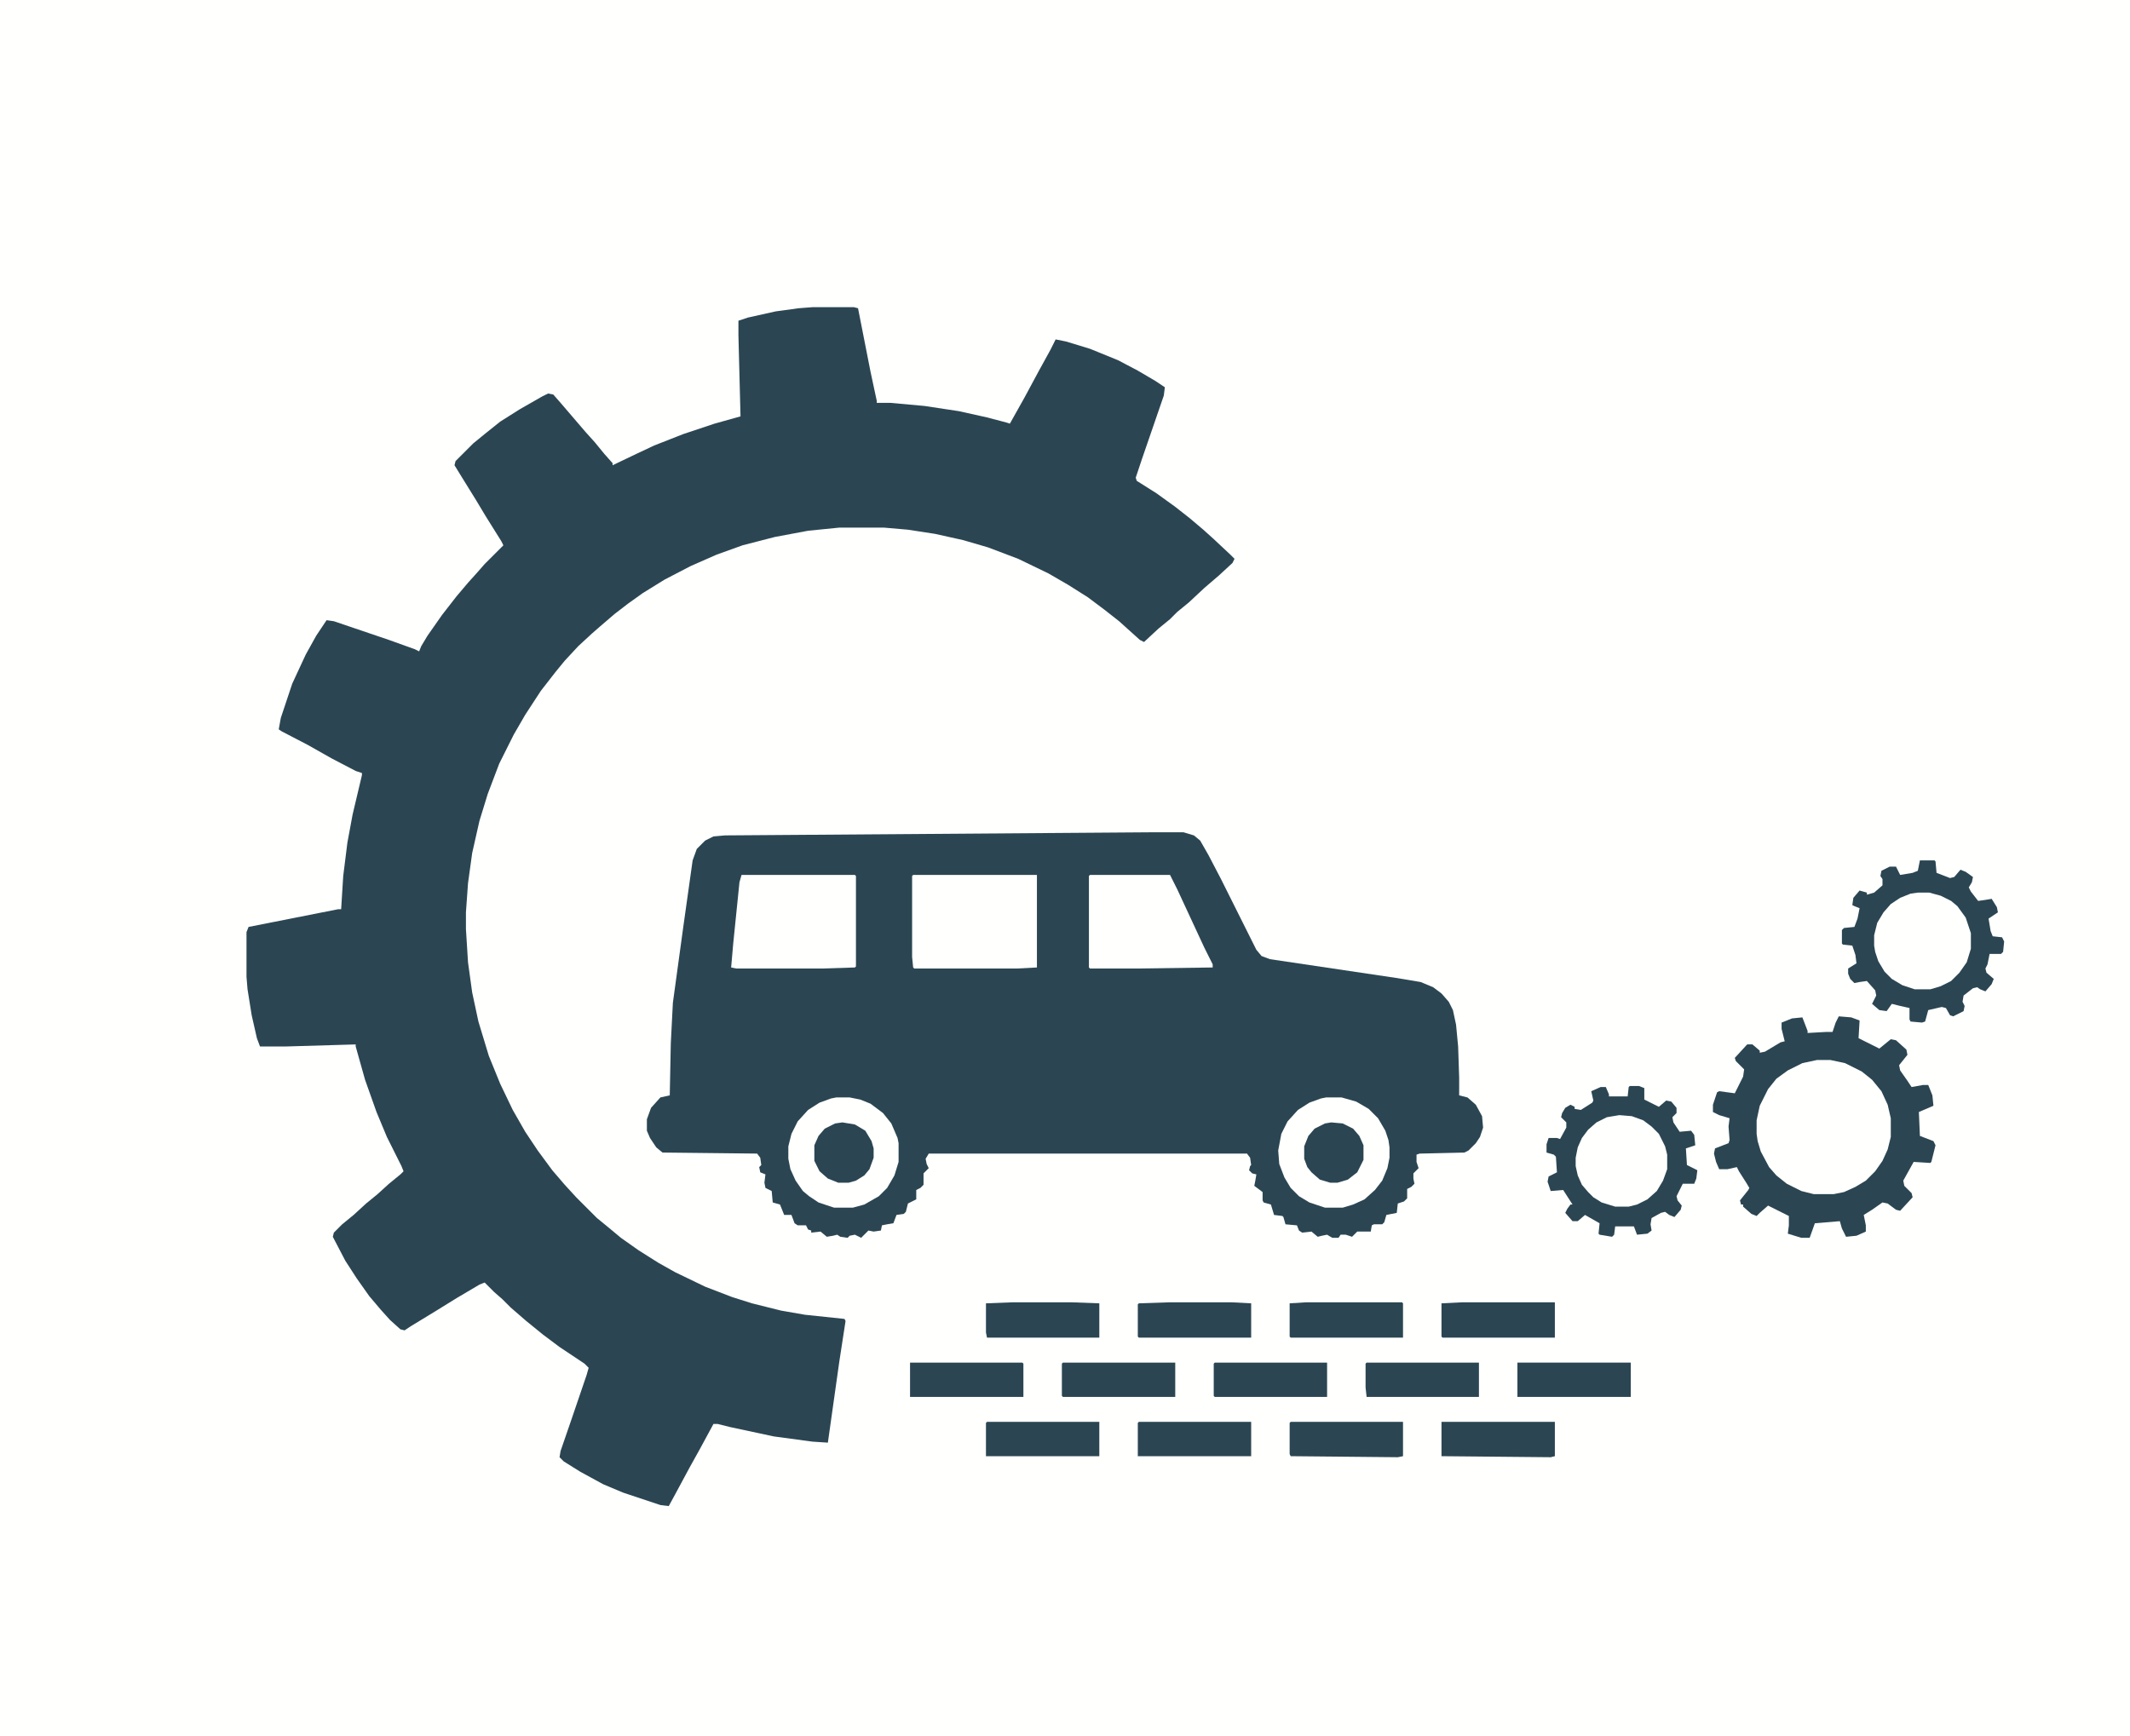 <?xml version="1.0" encoding="UTF-8"?>
<svg version="1.1" viewBox="0 0 2048 1669" width="612" height="499" xmlns="http://www.w3.org/2000/svg">
<path transform="translate(0)" d="m0 0h2048v1669h-2048z" fill="#FFFFFD"/>
<path transform="translate(781,295)" d="m0 0h40l4 1 12 61 6 28v2h13l33 3 33 5 27 6 19 5 3 1 14-25 14-26 11-20 5-10 10 2 23 7 27 11 19 10 17 10 9 6-1 8-21 61-6 18 1 3 19 12 18 13 14 11 13 11 10 9 16 15 4 4-2 4-13 12-14 12-15 14-11 9-7 7-11 9-14 13-4-2-20-18-14-11-16-12-19-12-19-11-29-14-29-11-24-7-27-6-26-4-23-2h-43l-30 3-32 6-31 8-25 9-25 11-25 13-21 13-14 10-13 10-14 12-8 7-13 12-13 14-9 11-14 18-15 23-11 19-14 28-11 29-8 26-7 31-4 29-2 28v16l2 32 4 29 6 28 10 33 11 27 12 25 12 21 12 18 14 19 12 14 11 12 20 20 11 9 12 10 17 12 19 12 16 9 29 14 26 10 19 6 28 7 23 4 38 4 1 2-6 39-11 78-15-1-37-5-42-9-12-3h-4l-13 24-10 18-14 26-6 11-8-1-36-12-19-8-22-12-16-10-4-4 1-6 10-29 15-44 2-7-4-4-24-16-16-12-16-13-15-13-8-8-8-7-9-9-5 2-22 13-21 13-23 14-6 4-4-1-10-9-9-10-11-13-12-17-11-17-12-23 1-4 8-8 11-9 12-11 11-9 11-10 11-9 3-3-2-5-14-28-10-24-11-31-9-32v-2l-68 2h-24l-3-8-5-22-4-25-1-12v-43l2-5 86-17h3l2-32 4-32 5-27 9-38v-2l-6-2-23-12-23-13-25-13-3-2 2-11 11-33 13-28 10-18 10-15 7 1 53 18 25 9 4 2 2-5 6-10 14-20 14-18 11-13 9-10 7-8 18-18-2-4-15-24-9-15-13-21-8-13 1-4 17-17 11-9 15-12 19-12 21-12 6-3 5 1 7 8 24 28 9 10 9 11 8 9v2l23-11 17-8 28-11 30-10 25-7-2-78v-14l9-3 27-6 22-3z" fill="#2B4652"/>
<path transform="translate(1106,800)" d="m0 0h32l10 3 6 5 8 14 12 23 34 68 5 6 8 3 121 18 24 4 12 5 8 6 7 8 4 8 3 14 2 21 1 30v17l8 2 8 7 6 11 1 11-3 9-4 6-7 7-4 2-43 1-3 1v7l2 6-5 5v5l1 5-3 3-4 2v9l-3 3-6 2-1 9-10 2-2 7-2 2h-8l-2 1-1 6h-13l-5 5-6-2h-5l-2 3h-6l-5-3-5 1-4 1-6-5-9 1-3-2-2-5-11-1-2-7-1-1-8-1-3-10-7-2-1-2v-8l-8-6 1-5 1-6-4-1-3-3 1-4 1-1-1-7-3-4h-306l-3 5 1 5 2 4-5 5v11l-3 3-4 2v9l-8 4-2 8-2 2-7 1-3 8-6 1-5 1-1 5-7 1-5-1-7 7-6-3-5 1-2 2-7-1-3-2-4 1-6 1-6-5-9 1v-2l-3-1-2-4h-8l-3-2-3-8h-7l-4-10-7-2-1-11-6-3-1-5 1-8-5-2-1-5 2-2-1-7-3-4-91-1-6-5-6-9-3-7v-11l4-11 9-10 9-2 1-50 2-39 10-73 9-64 4-11 8-8 8-4 11-1z" fill="#2B4652"/>
<path transform="translate(1768,977)" d="m0 0 12 1 8 3-1 17 20 10 11-9 5 1 10 9 1 5-8 10 1 5 7 10 4 6 11-2h5l4 10 1 10-14 6 1 23 13 5 2 4-4 16-1 1-16-1-10 18 1 5 7 7 1 4-12 13-4-1-8-6-5-1-10 7-8 5 2 10v6l-9 4-10 1-4-8-2-7-24 2-5 14h-8l-13-4 1-8v-9l-20-10-8 7-3 3-5-2-8-7v-2h-2l-1-4 8-10 1-2-3-5-7-11-2-4-9 2h-8l-3-7-2-8 1-5 13-5 1-3-1-13 1-8-10-3-6-3v-7l4-12 2-1 15 2 8-16 1-7-8-8-1-3 11-12 1-1h5l7 6v2l5-1 15-9 4-1-3-12v-6l10-4 10-1 5 13v2l18-1h6l3-9z" fill="#2B4652"/>
<path transform="translate(1846,827)" d="m0 0h14l1 1 1 11 13 5 4-1 6-7 5 2 7 5-1 5-3 5 2 4 7 9 7-1 6-1 5 8 1 5-9 6 2 12 2 5 9 1 2 4-1 10-2 2h-11l-2 10-2 4 1 4 7 6-2 5-6 7-5-2-3-2-4 1-9 7-1 6 2 4-1 5-10 5-3-1-4-7-4-1-13 3-3 11-3 1-11-1-1-2v-11l-9-2-8-2-5 7-7-1-7-6 4-8-1-5-8-9-7 1-5 1-4-4-2-5v-5l8-5-1-8-3-9-9-1-1-1v-13l2-2 10-1 3-8 2-10-5-2-2-1 1-7 6-7 7 2v2l7-2 8-7v-6l-2-3 1-5 8-4h6l4 8 12-2 5-2z" fill="#2B4652"/>
<path transform="translate(1567,1044)" d="m0 0h9l5 2v11l14 7 7-6 5 1 5 6v5l-4 4 1 5 6 9 11-1 3 4 1 10-9 3 1 16 10 5-1 8-2 5h-11l-6 12 1 4 4 5-1 4-6 7-5-2-4-3-4 1-9 5-1 6 1 6-4 3-10 1-3-8h-18l-1 8-2 2-12-2-1-1 1-10-14-8-7 6h-5l-7-8 2-4 3-4h2l-9-14-12 1-3-9 1-5 8-4-1-15-2-2-7-2v-8l2-6h8l3 1 6-11v-5l-5-5 1-4 3-5 5-3 4 2v2l6 1 11-7 1-2-2-9 9-4h5l3 7v2h18l1-9z" fill="#2B4652"/>
<path transform="translate(1747,1019)" d="m0 0h13l14 3 16 8 10 8 9 11 6 13 3 13v18l-3 12-5 11-7 10-9 9-10 6-11 5-10 2h-19l-12-3-14-7-10-8-7-8-8-15-3-10-1-7v-13l3-14 8-16 8-10 11-8 14-7z" fill="#FFFFFD"/>
<path transform="translate(878,841)" d="m0 0h119v89l-19 1h-99l-1-1-1-10v-78z" fill="#FFFFFD"/>
<path transform="translate(713,841)" d="m0 0h109l1 1v87l-1 1-31 1h-83l-5-1 2-23 6-59z" fill="#FFFFFD"/>
<path transform="translate(1275,1055)" d="m0 0h15l14 4 12 7 9 9 7 12 3 9 1 7v10l-2 10-5 12-7 9-10 9-11 5-10 3h-17l-15-5-10-6-8-8-6-10-5-13-1-13 3-16 6-12 10-11 11-7 11-4z" fill="#FFFFFD"/>
<path transform="translate(804,1055)" d="m0 0h13l10 2 10 4 12 9 8 10 6 14 1 5v18l-4 13-7 12-8 8-14 8-11 3h-18l-15-5-9-6-6-5-7-10-5-11-2-10v-12l3-12 6-12 10-11 11-7 11-4z" fill="#FFFFFD"/>
<path transform="translate(1048,841)" d="m0 0h77l7 14 26 56 8 16v3l-72 1h-46l-1-1v-88z" fill="#FFFFFD"/>
<path transform="translate(1844,858)" d="m0 0h11l11 3 10 5 6 5 8 11 5 15v15l-4 13-7 10-8 8-10 5-10 3h-15l-12-4-10-6-7-7-6-10-3-9-1-6v-10l3-12 6-10 7-8 9-6 10-4z" fill="#FFFFFD"/>
<path transform="translate(1557,1072)" d="m0 0 12 1 11 4 8 6 7 7 6 12 2 8v14l-4 11-6 10-9 8-10 5-8 2h-13l-13-4-8-5-5-5-6-7-4-9-2-9v-8l2-10 4-9 6-8 8-7 10-5z" fill="#FFFFFD"/>
<path transform="translate(1256,1252)" d="m0 0h92l1 1v33h-108l-1-1v-32z" fill="#2B4652"/>
<path transform="translate(1406,1252)" d="m0 0h89v34h-108l-1-1v-32z" fill="#2B4652"/>
<path transform="translate(1125,1252)" d="m0 0h59l19 1v33h-108l-1-1v-31l1-1z" fill="#2B4652"/>
<path transform="translate(974,1252)" d="m0 0h56l27 1v33h-108l-1-5v-28z" fill="#2B4652"/>
<path transform="translate(1386,1367)" d="m0 0h109v33l-4 1-105-1z" fill="#2B4652"/>
<path transform="translate(1241,1367)" d="m0 0h108v33l-5 1-103-1-1-2v-30z" fill="#2B4652"/>
<path transform="translate(1459,1310)" d="m0 0h109v33h-109z" fill="#2B4652"/>
<path transform="translate(1095,1367)" d="m0 0h108v33h-109v-32z" fill="#2B4652"/>
<path transform="translate(949,1367)" d="m0 0h108v33h-109v-32z" fill="#2B4652"/>
<path transform="translate(1022,1310)" d="m0 0h108v33h-108l-1-1v-31z" fill="#2B4652"/>
<path transform="translate(875,1310)" d="m0 0h108l1 1v32h-109z" fill="#2B4652"/>
<path transform="translate(1168,1310)" d="m0 0h108v33h-108l-1-1v-31z" fill="#2B4652"/>
<path transform="translate(1314,1310)" d="m0 0h108v33h-108l-1-9v-23z" fill="#2B4652"/>
<path transform="translate(1280,1079)" d="m0 0 11 1 10 5 6 7 4 9v14l-6 12-9 7-10 3h-7l-10-3-8-7-4-5-3-8v-12l4-10 6-7 10-5z" fill="#2B4652"/>
<path transform="translate(810,1079)" d="m0 0 12 2 10 6 6 10 2 7v9l-4 11-5 6-8 5-7 2h-10l-10-4-8-7-5-10v-15l4-9 6-7 10-5z" fill="#2B4652"/>
</svg>
